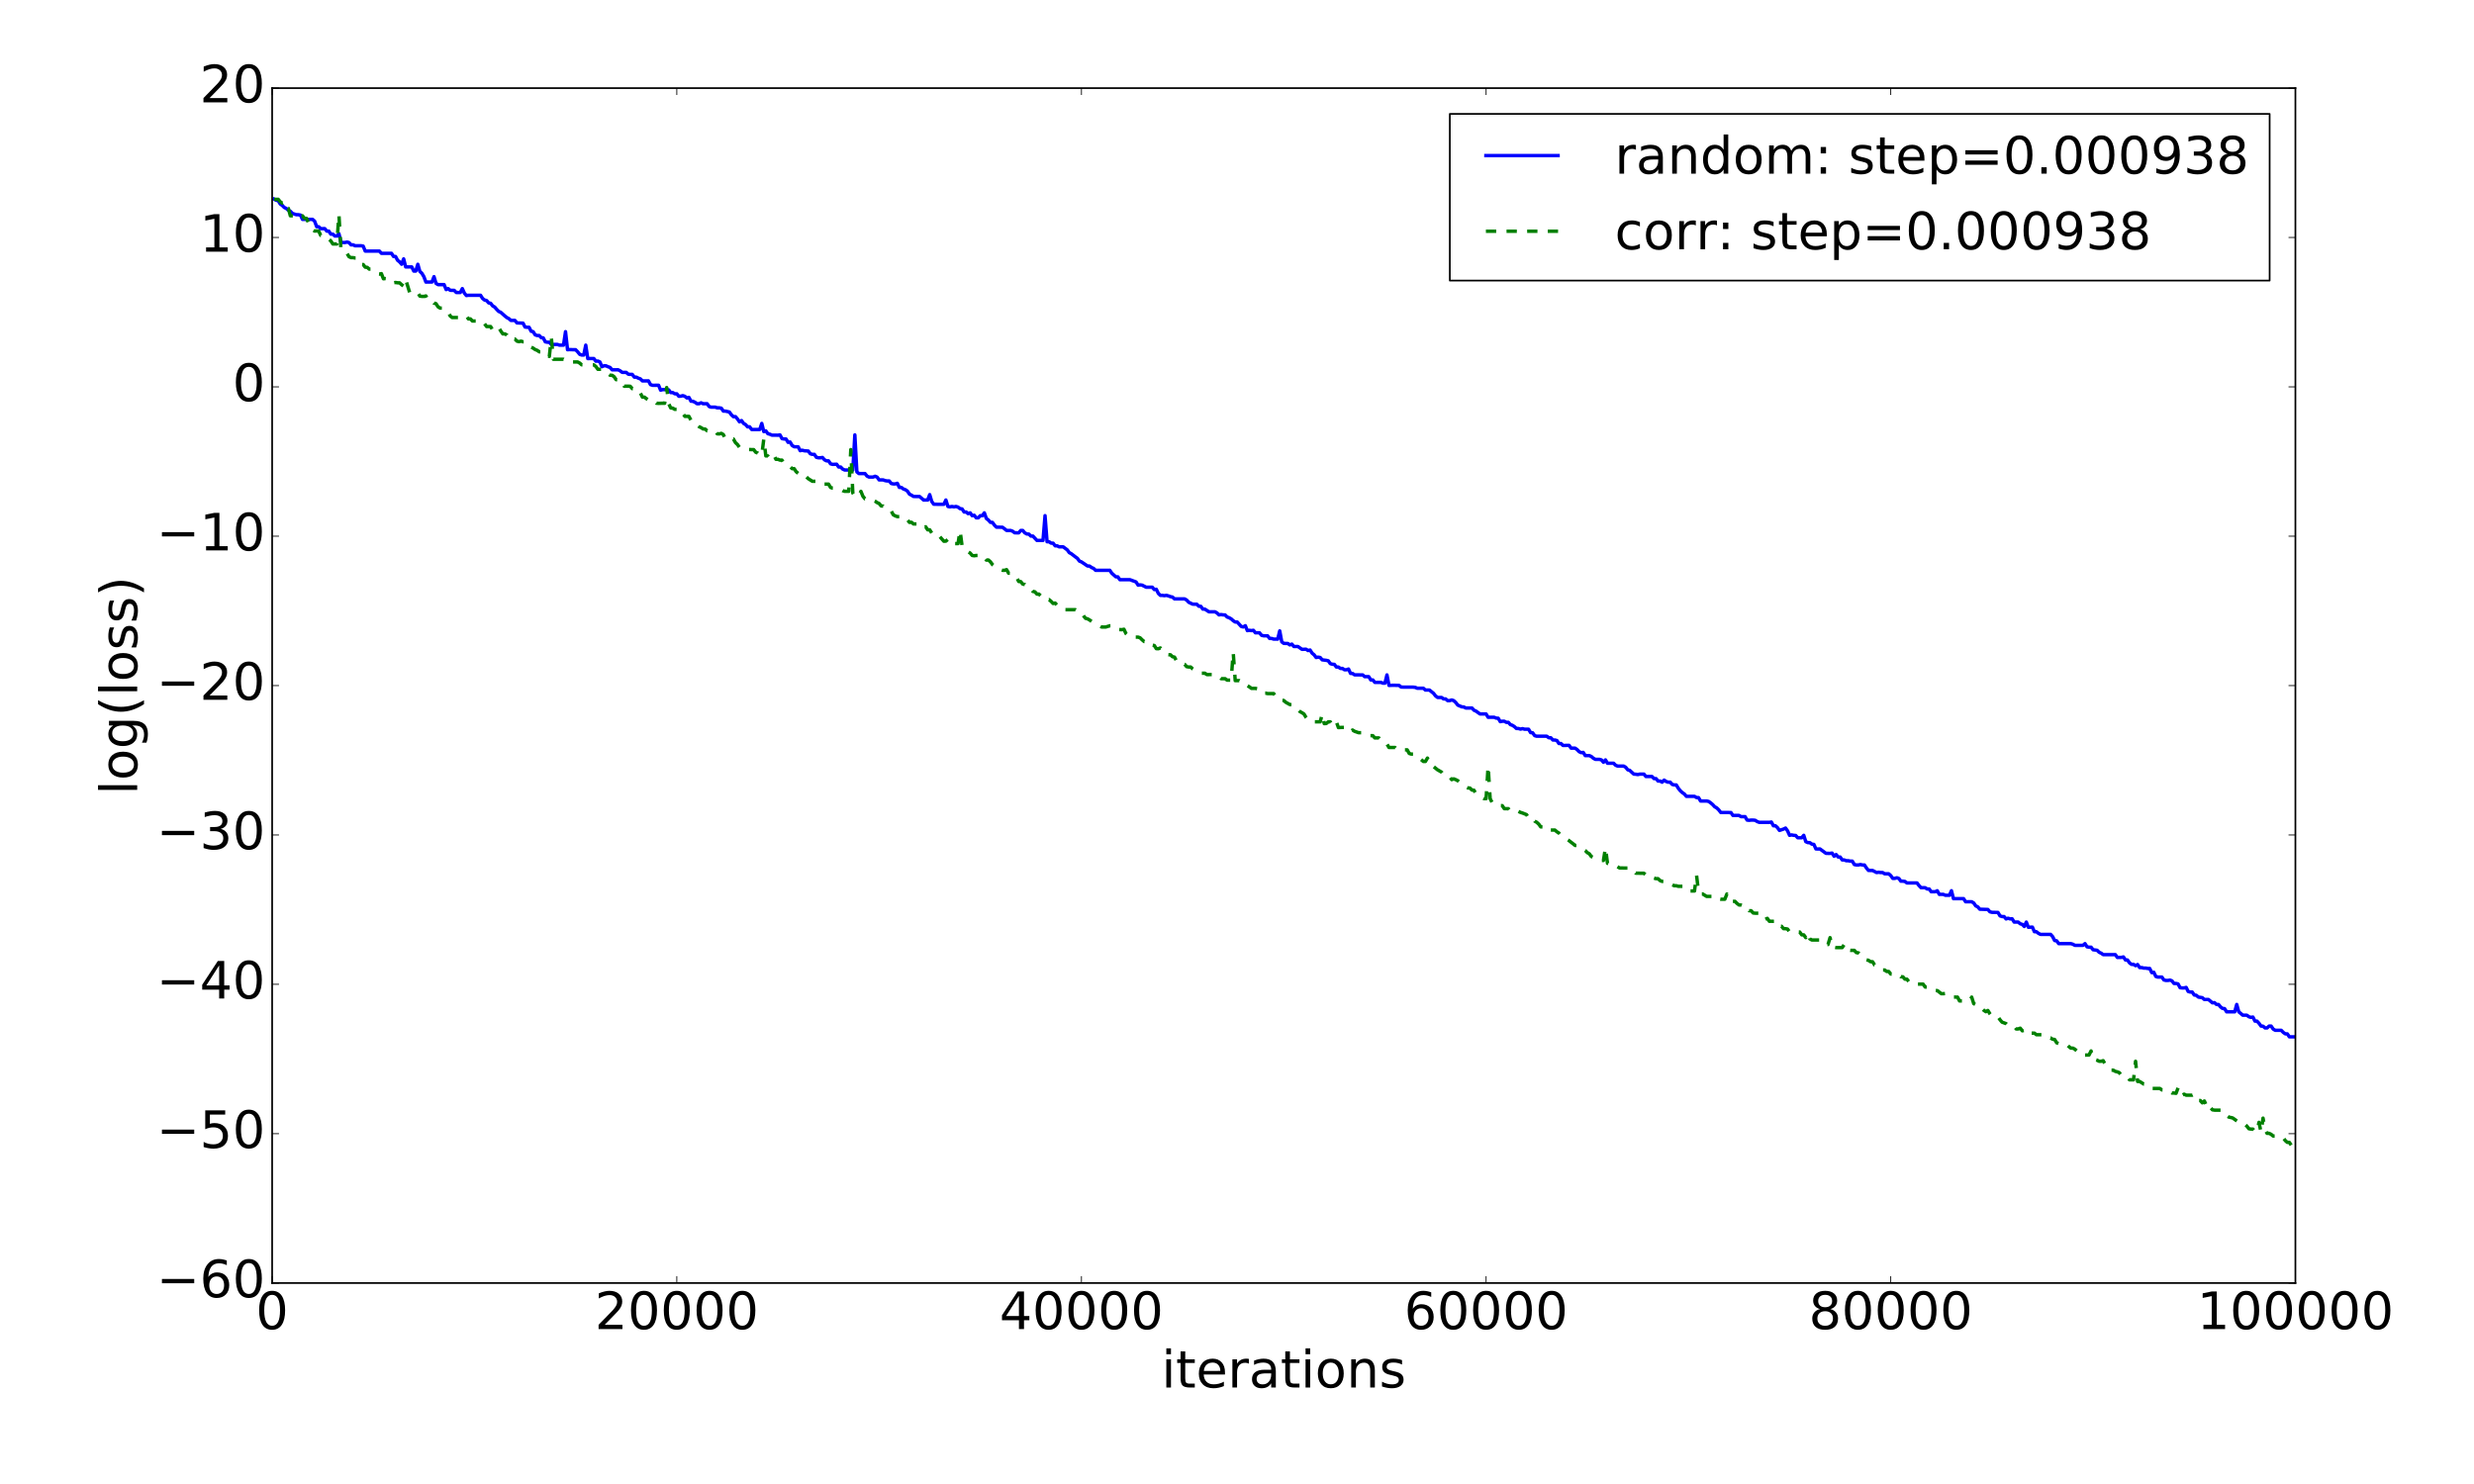 <?xml version="1.0" encoding="utf-8" standalone="no"?>
<!DOCTYPE svg PUBLIC "-//W3C//DTD SVG 1.1//EN"
  "http://www.w3.org/Graphics/SVG/1.1/DTD/svg11.dtd">
<!-- Created with matplotlib (http://matplotlib.org/) -->
<svg height="864pt" version="1.1" viewBox="0 0 1440 864" width="1440pt" xmlns="http://www.w3.org/2000/svg" xmlns:xlink="http://www.w3.org/1999/xlink">
 <defs>
  <style type="text/css">
*{stroke-linecap:butt;stroke-linejoin:round;stroke-miterlimit:100000;}
  </style>
 </defs>
 <g id="figure_1">
  <g id="patch_1">
   <path d="M 0 864 
L 1440 864 
L 1440 0 
L 0 0 
z
" style="fill:#ffffff;"/>
  </g>
  <g id="axes_1">
   <g id="patch_2">
    <path d="M 158.4 747 
L 1336.05 747 
L 1336.05 51.3 
L 158.4 51.3 
z
" style="fill:#ffffff;"/>
   </g>
   <g id="line2d_1">
    <path clip-path="url(#p8f73fbf88a)" d="M 159.578 115.934 
L 160.755 116.592 
L 161.933 116.857 
L 163.111 118.764 
L 164.288 119.604 
L 165.466 120.79 
L 166.644 121.361 
L 167.821 122.404 
L 168.999 122.987 
L 170.177 124.243 
L 172.532 125.011 
L 173.709 125.011 
L 174.887 125.22 
L 176.065 127.732 
L 181.953 127.734 
L 183.131 128.766 
L 184.308 131.965 
L 185.486 132.003 
L 186.664 133.116 
L 189.019 133.113 
L 190.197 134.546 
L 191.374 134.545 
L 192.552 136.319 
L 193.73 136.319 
L 194.907 137.409 
L 196.085 137.408 
L 197.262 136.038 
L 198.44 140.937 
L 199.618 141.195 
L 200.795 141.196 
L 201.973 140.938 
L 203.151 141.231 
L 204.328 142.549 
L 205.506 142.548 
L 206.684 143.088 
L 210.217 143.088 
L 211.394 143.297 
L 212.572 146.171 
L 220.815 146.171 
L 221.993 147.48 
L 227.881 147.483 
L 229.059 149.328 
L 230.237 149.344 
L 231.414 151.55 
L 232.592 152.463 
L 233.77 153.849 
L 234.947 150.723 
L 236.125 155.397 
L 239.658 155.397 
L 240.835 157.811 
L 242.013 157.81 
L 243.191 153.874 
L 244.368 158.002 
L 245.546 159.107 
L 246.724 161.076 
L 247.901 164.219 
L 251.434 164.198 
L 252.612 161.083 
L 253.79 164.977 
L 254.967 165.714 
L 258.5 165.715 
L 259.678 168.59 
L 260.856 168.024 
L 262.033 169.008 
L 264.389 169.06 
L 265.566 170.285 
L 267.921 170.286 
L 269.099 168.022 
L 270.277 170.65 
L 271.454 172.065 
L 272.632 171.901 
L 279.698 171.901 
L 280.876 173.745 
L 282.053 174.687 
L 283.231 174.963 
L 284.409 176.356 
L 285.586 176.58 
L 286.764 178.107 
L 287.942 178.765 
L 289.119 180.141 
L 290.297 181.333 
L 291.474 181.835 
L 293.83 183.945 
L 295.007 184.891 
L 296.185 185.51 
L 297.363 186.543 
L 299.718 186.558 
L 300.896 187.987 
L 304.429 188.152 
L 305.606 190.403 
L 306.784 190.553 
L 307.962 190.554 
L 309.139 192.85 
L 310.317 193.098 
L 311.495 194.96 
L 312.672 195.349 
L 313.85 195.349 
L 315.027 196.596 
L 316.205 196.731 
L 317.383 199.013 
L 318.56 199.245 
L 319.738 199.245 
L 320.916 200.55 
L 324.449 200.541 
L 325.626 200.955 
L 327.982 200.955 
L 329.159 193.098 
L 330.337 203.615 
L 331.515 203.527 
L 333.87 203.616 
L 335.048 203.615 
L 336.225 204.801 
L 337.403 206.288 
L 338.58 206.708 
L 339.758 206.717 
L 340.936 200.954 
L 342.113 208.763 
L 345.646 208.749 
L 346.824 210.286 
L 348.002 210.214 
L 349.179 210.733 
L 350.357 213.487 
L 351.535 212.981 
L 352.712 212.979 
L 353.89 213.518 
L 355.068 213.911 
L 356.245 215.295 
L 359.778 215.29 
L 360.956 215.895 
L 362.133 216.794 
L 364.489 216.794 
L 365.666 217.844 
L 366.844 217.972 
L 368.022 217.971 
L 369.199 219.56 
L 370.377 219.563 
L 371.555 220.179 
L 372.732 220.569 
L 373.91 221.757 
L 377.443 221.739 
L 378.621 223.926 
L 379.798 224.315 
L 383.331 224.312 
L 384.509 227.153 
L 385.686 226.839 
L 388.042 226.84 
L 389.219 226.991 
L 390.397 228.55 
L 391.575 228.539 
L 392.752 229.266 
L 393.93 229.271 
L 395.108 230.701 
L 396.285 230.669 
L 397.463 230.335 
L 398.641 230.756 
L 399.818 231.7 
L 400.996 231.37 
L 402.174 233.569 
L 403.351 233.652 
L 404.529 234.206 
L 405.707 235.045 
L 406.884 235.061 
L 408.062 234.511 
L 409.239 235.046 
L 411.595 235.046 
L 412.772 236.697 
L 413.95 237.06 
L 416.305 237.055 
L 417.483 237.442 
L 418.661 237.44 
L 419.838 237.65 
L 421.016 239.341 
L 422.194 239.342 
L 424.549 239.882 
L 425.727 241.517 
L 426.904 242.604 
L 428.082 242.554 
L 429.26 243.943 
L 430.437 245.586 
L 431.615 244.855 
L 432.792 246.516 
L 433.97 247.188 
L 435.148 248.501 
L 436.325 248.489 
L 437.503 250.052 
L 442.214 250.052 
L 443.391 246.521 
L 444.569 251.291 
L 445.747 250.849 
L 446.924 252.493 
L 448.102 252.808 
L 449.28 253.348 
L 452.812 253.389 
L 453.99 253.198 
L 455.168 255.368 
L 456.345 255.593 
L 457.523 255.6 
L 458.701 257.537 
L 459.878 257.332 
L 461.056 259.346 
L 462.234 260.095 
L 464.589 260.151 
L 465.767 262.392 
L 466.944 262.111 
L 468.122 262.442 
L 470.477 262.609 
L 471.655 264.197 
L 472.833 264.543 
L 474.01 264.534 
L 475.188 266.257 
L 476.365 266.528 
L 477.543 266.528 
L 478.721 266.342 
L 479.898 267.705 
L 481.076 268.31 
L 482.254 268.314 
L 483.431 270.029 
L 484.609 270.363 
L 486.964 270.265 
L 488.142 271.892 
L 489.32 271.894 
L 490.497 273.117 
L 491.675 273.648 
L 496.386 273.651 
L 497.563 253.198 
L 498.741 274.739 
L 499.918 275.696 
L 503.451 275.696 
L 504.629 277.152 
L 505.807 277.758 
L 508.162 277.759 
L 509.34 277.285 
L 510.517 277.758 
L 511.695 279.409 
L 514.05 279.409 
L 515.228 279.829 
L 516.406 280.021 
L 517.583 280.021 
L 518.761 281.491 
L 519.939 281.742 
L 521.116 281.743 
L 522.294 281.384 
L 523.471 283.779 
L 524.649 283.779 
L 525.827 284.701 
L 527.004 285.113 
L 528.182 285.931 
L 529.36 287.713 
L 530.537 288.286 
L 531.715 289.049 
L 535.248 289.08 
L 537.603 291.13 
L 539.959 291.124 
L 541.136 287.973 
L 542.314 291.945 
L 543.492 293.544 
L 545.847 293.6 
L 549.38 293.6 
L 550.557 291.107 
L 551.735 294.862 
L 552.913 295.102 
L 554.09 294.863 
L 555.268 295.102 
L 556.446 294.864 
L 557.623 295.247 
L 558.801 296.155 
L 559.979 296.297 
L 561.156 298.103 
L 562.334 298.079 
L 563.512 299.055 
L 564.689 298.59 
L 565.867 300.244 
L 567.045 299.981 
L 568.222 301.472 
L 569.4 301.475 
L 570.577 300.225 
L 571.755 300.248 
L 572.933 298.59 
L 574.11 301.893 
L 575.288 302.761 
L 576.466 304.108 
L 577.643 304.14 
L 578.821 305.765 
L 579.999 306.918 
L 583.532 306.974 
L 585.887 308.844 
L 588.242 308.853 
L 589.42 309.293 
L 590.598 310.21 
L 592.953 310.219 
L 594.13 308.847 
L 595.308 308.853 
L 596.486 310.219 
L 597.663 310.897 
L 598.841 310.959 
L 600.019 312.109 
L 601.196 312.109 
L 603.552 314.64 
L 607.085 314.643 
L 608.262 300.225 
L 609.44 315.404 
L 610.618 315.4 
L 611.795 316.235 
L 612.973 316.246 
L 614.151 317.779 
L 615.328 317.782 
L 616.506 318.393 
L 618.861 318.38 
L 621.216 320.159 
L 622.394 321.763 
L 623.572 322.392 
L 625.927 324.22 
L 627.105 325.066 
L 628.282 326.676 
L 629.46 327.127 
L 632.993 329.527 
L 634.171 329.572 
L 635.348 330.412 
L 636.526 330.927 
L 637.704 332.056 
L 645.947 332.025 
L 647.125 333.727 
L 649.48 335.822 
L 650.658 335.84 
L 651.835 337.516 
L 657.724 337.513 
L 660.079 338.379 
L 661.257 338.819 
L 662.434 340.683 
L 663.612 340.511 
L 664.789 340.683 
L 667.145 341.882 
L 670.678 341.877 
L 671.855 343.246 
L 673.033 343.083 
L 674.211 345.493 
L 675.388 346.625 
L 676.566 346.634 
L 677.744 346.797 
L 678.921 346.619 
L 680.099 346.938 
L 681.277 347.39 
L 682.454 347.613 
L 683.632 348.683 
L 689.52 348.687 
L 690.698 349.357 
L 691.875 350.634 
L 694.231 351.756 
L 696.586 351.78 
L 697.764 352.946 
L 698.941 353.005 
L 700.119 354.632 
L 701.297 354.642 
L 703.652 356.185 
L 707.185 356.194 
L 708.363 356.865 
L 709.54 357.995 
L 710.718 357.805 
L 711.895 357.99 
L 713.073 358.031 
L 714.251 359.231 
L 715.428 359.659 
L 716.606 360.314 
L 717.784 361.37 
L 718.961 362.154 
L 720.139 362.163 
L 722.494 364.75 
L 723.672 365.017 
L 724.85 364.3 
L 726.027 367.15 
L 727.205 366.971 
L 728.383 367.145 
L 729.56 366.971 
L 730.738 368.427 
L 733.093 368.41 
L 734.271 369.877 
L 735.448 370.158 
L 737.804 370.174 
L 738.981 371.716 
L 740.159 371.719 
L 741.337 372.1 
L 743.692 372.112 
L 744.87 367.31 
L 746.047 373.691 
L 747.225 374.586 
L 749.58 374.639 
L 750.758 375.476 
L 751.936 375 
L 753.113 376.4 
L 755.469 376.403 
L 757.824 378.051 
L 760.179 377.967 
L 761.357 378.76 
L 762.534 378.441 
L 763.712 380.282 
L 764.89 381.251 
L 766.067 382.806 
L 767.245 382.59 
L 768.423 382.798 
L 769.6 384.165 
L 771.956 384.451 
L 773.133 384.719 
L 774.311 386.38 
L 775.489 386.719 
L 776.666 386.806 
L 777.844 388.347 
L 779.022 388.353 
L 780.199 389.166 
L 781.377 389.165 
L 782.554 389.952 
L 783.732 389.952 
L 784.91 389.51 
L 786.087 392.051 
L 787.265 392.1 
L 788.443 392.905 
L 793.153 392.942 
L 794.331 393.949 
L 796.686 393.959 
L 797.864 395.868 
L 799.042 395.868 
L 800.219 397.282 
L 803.752 397.282 
L 804.93 397.734 
L 806.107 397.735 
L 807.285 392.932 
L 808.463 399.054 
L 810.818 398.962 
L 814.351 399.039 
L 815.529 400.019 
L 819.062 400.065 
L 822.595 400.065 
L 823.772 400.207 
L 824.95 400.719 
L 828.483 400.71 
L 829.66 401.754 
L 832.016 401.754 
L 834.371 403.641 
L 835.549 405.126 
L 836.726 406.065 
L 839.082 406.075 
L 840.259 406.932 
L 841.437 406.931 
L 842.615 407.925 
L 843.792 407.925 
L 844.97 407.52 
L 846.148 407.93 
L 847.325 409.017 
L 848.503 410.524 
L 850.858 411.526 
L 852.036 411.626 
L 853.213 412.226 
L 856.746 412.217 
L 857.924 413.503 
L 859.102 414.012 
L 861.457 415.691 
L 864.99 415.693 
L 866.168 417.619 
L 869.701 417.619 
L 870.878 418.099 
L 872.056 418.177 
L 873.234 420.156 
L 874.411 419.915 
L 875.589 419.916 
L 876.766 420.566 
L 877.944 420.565 
L 879.122 421.877 
L 880.299 422.291 
L 881.477 423.051 
L 882.655 424.146 
L 883.832 424.147 
L 885.01 424.5 
L 886.188 424.215 
L 887.365 424.551 
L 889.721 424.569 
L 890.898 426.537 
L 892.076 426.643 
L 893.254 428.3 
L 894.431 428.635 
L 900.319 428.635 
L 901.497 429.542 
L 902.675 429.542 
L 903.852 430.829 
L 905.03 430.833 
L 906.208 431.156 
L 907.385 432.885 
L 908.563 432.889 
L 909.741 434.002 
L 913.274 433.949 
L 914.451 435.576 
L 916.807 435.575 
L 917.984 436.44 
L 919.162 437.64 
L 920.34 438.214 
L 921.517 438.044 
L 922.695 439.912 
L 925.05 439.915 
L 926.228 440.427 
L 927.405 441.45 
L 928.583 442.098 
L 930.938 442.098 
L 932.116 442.414 
L 933.294 443.804 
L 934.471 442.417 
L 935.649 444.368 
L 939.182 444.368 
L 940.36 445.518 
L 941.537 446.021 
L 945.07 446.02 
L 946.248 446.716 
L 947.426 448.183 
L 948.603 448.535 
L 950.958 450.693 
L 952.136 450.768 
L 953.314 450.958 
L 954.491 450.694 
L 956.847 450.694 
L 958.024 452.098 
L 961.557 452.101 
L 962.735 453.311 
L 963.913 453.311 
L 965.09 454.734 
L 966.268 454.736 
L 967.446 455.4 
L 968.623 454.192 
L 969.801 455.009 
L 970.979 455.403 
L 972.156 455.394 
L 973.334 456.722 
L 974.511 456.987 
L 975.689 456.988 
L 976.867 458.947 
L 978.044 460.41 
L 979.222 461.464 
L 980.4 462.274 
L 981.577 463.644 
L 986.288 463.645 
L 987.466 464.36 
L 988.643 464.382 
L 989.821 466.351 
L 993.354 466.358 
L 994.532 466.615 
L 995.709 467.437 
L 996.887 468.452 
L 998.064 469.723 
L 999.242 470.376 
L 1000.42 471.527 
L 1001.597 473.048 
L 1007.486 473.074 
L 1008.663 474.756 
L 1012.196 474.754 
L 1013.374 475.463 
L 1015.729 475.454 
L 1016.907 477.461 
L 1018.085 477.591 
L 1019.262 477.458 
L 1020.44 477.458 
L 1021.617 477.591 
L 1022.795 478.331 
L 1023.973 478.78 
L 1029.861 478.785 
L 1031.039 478.597 
L 1032.216 480.776 
L 1033.394 480.776 
L 1034.572 481.826 
L 1035.749 483.482 
L 1038.105 482.684 
L 1039.282 482.1 
L 1040.46 483.731 
L 1041.638 486.326 
L 1042.815 486.094 
L 1043.993 486.332 
L 1045.17 486.412 
L 1046.348 487.737 
L 1048.703 487.745 
L 1049.881 486.334 
L 1051.059 490.015 
L 1052.236 490.575 
L 1053.414 490.588 
L 1054.592 491.46 
L 1055.769 491.618 
L 1056.947 494.24 
L 1058.125 494.307 
L 1059.302 494.245 
L 1062.835 496.835 
L 1065.19 496.84 
L 1066.368 496.673 
L 1067.546 498.506 
L 1068.723 497.529 
L 1069.901 498.948 
L 1071.079 498.972 
L 1072.256 500.647 
L 1073.434 500.659 
L 1074.612 501.115 
L 1075.789 501.123 
L 1076.967 501.36 
L 1078.145 501.36 
L 1079.322 503.34 
L 1080.5 503.593 
L 1081.678 503.597 
L 1082.855 503.333 
L 1084.033 503.598 
L 1085.211 503.609 
L 1086.388 505.379 
L 1087.566 506.782 
L 1089.921 506.787 
L 1092.276 508.01 
L 1093.454 507.815 
L 1094.632 508.011 
L 1095.809 508.011 
L 1096.987 508.741 
L 1099.342 508.744 
L 1100.52 509.775 
L 1101.698 511.398 
L 1102.875 511.401 
L 1104.053 511.039 
L 1105.231 511.453 
L 1106.408 513.035 
L 1107.586 513.042 
L 1108.764 513.178 
L 1109.941 514.078 
L 1115.829 514.078 
L 1117.007 515.642 
L 1118.185 516.842 
L 1120.54 516.843 
L 1121.718 517.589 
L 1122.895 517.591 
L 1124.073 519.173 
L 1126.428 519.173 
L 1127.606 518.602 
L 1128.784 520.718 
L 1131.139 520.72 
L 1132.317 521.246 
L 1134.672 521.247 
L 1135.85 518.588 
L 1137.027 523.216 
L 1142.915 523.206 
L 1144.093 525.02 
L 1147.626 525.019 
L 1148.804 525.715 
L 1149.981 527.405 
L 1151.159 527.987 
L 1152.337 529.347 
L 1154.692 529.428 
L 1157.047 529.499 
L 1158.225 530.853 
L 1159.402 531.162 
L 1162.935 531.245 
L 1164.113 533.226 
L 1165.291 533.629 
L 1166.468 533.628 
L 1167.646 535.01 
L 1168.824 534.595 
L 1170.001 535.005 
L 1171.179 534.934 
L 1172.357 536.845 
L 1174.712 536.843 
L 1175.89 537.84 
L 1177.067 538.178 
L 1178.245 539.393 
L 1179.423 536.844 
L 1180.6 539.87 
L 1182.956 539.771 
L 1184.133 542.446 
L 1185.311 542.45 
L 1186.488 543.402 
L 1187.666 543.996 
L 1193.554 543.995 
L 1194.732 545.29 
L 1195.91 547.587 
L 1197.087 547.743 
L 1198.265 549.383 
L 1205.331 549.382 
L 1206.508 549.734 
L 1207.686 550.376 
L 1212.397 550.378 
L 1213.574 549.383 
L 1214.752 551.237 
L 1215.93 551.448 
L 1217.107 551.447 
L 1218.285 552.939 
L 1220.64 553.248 
L 1221.818 554.422 
L 1222.996 554.953 
L 1224.173 555.788 
L 1231.239 555.788 
L 1232.417 557.438 
L 1234.772 557.41 
L 1235.95 557.132 
L 1237.127 558.91 
L 1238.305 558.915 
L 1239.483 560.58 
L 1240.66 561.466 
L 1241.838 561.466 
L 1243.016 562.228 
L 1244.193 561.552 
L 1245.371 563.312 
L 1246.549 563.312 
L 1247.726 563.626 
L 1248.904 563.626 
L 1250.082 563.855 
L 1251.259 563.855 
L 1252.437 566.271 
L 1253.614 566.052 
L 1254.792 568.488 
L 1255.97 568.871 
L 1258.325 568.872 
L 1259.503 570.528 
L 1260.68 570.829 
L 1261.858 570.831 
L 1263.036 570.618 
L 1264.213 571.077 
L 1265.391 572.581 
L 1266.569 572.58 
L 1267.746 572.848 
L 1268.924 575.049 
L 1270.102 575.183 
L 1271.279 575.191 
L 1272.457 574.894 
L 1273.635 577.236 
L 1274.812 577.583 
L 1275.99 577.57 
L 1277.168 579.311 
L 1278.345 579.45 
L 1279.523 580.5 
L 1281.878 580.872 
L 1283.056 581.903 
L 1285.411 581.908 
L 1287.766 583.859 
L 1288.944 583.74 
L 1290.122 584.809 
L 1291.299 584.835 
L 1292.477 586.22 
L 1293.655 587.141 
L 1294.832 587.226 
L 1296.01 589.103 
L 1300.72 589.098 
L 1301.898 584.807 
L 1303.076 589.088 
L 1305.431 591.063 
L 1307.786 591.063 
L 1308.964 591.958 
L 1310.142 592.329 
L 1311.319 592.143 
L 1312.497 594.494 
L 1313.675 594.494 
L 1314.852 595.75 
L 1316.03 597.388 
L 1317.208 597.447 
L 1318.385 598.478 
L 1319.563 598.478 
L 1320.741 597.392 
L 1321.918 597.39 
L 1323.096 599.11 
L 1324.274 599.829 
L 1327.806 599.866 
L 1328.984 601.068 
L 1330.162 601.915 
L 1331.339 601.915 
L 1332.517 603.638 
L 1336.05 603.639 
L 1336.05 603.639 
" style="fill:none;stroke:#0000ff;stroke-linecap:square;stroke-width:2.0;"/>
   </g>
   <g id="line2d_2">
    <path clip-path="url(#p8f73fbf88a)" d="M 159.578 116.032 
L 160.755 116.036 
L 161.933 116.029 
L 163.111 117.486 
L 164.288 118.272 
L 165.466 117.591 
L 166.644 121.267 
L 167.821 121.267 
L 168.999 125.638 
L 171.354 125.637 
L 172.532 126.006 
L 173.709 124.818 
L 174.887 125.839 
L 176.065 125.638 
L 177.242 127.141 
L 178.42 127.141 
L 179.598 129.88 
L 180.775 130.686 
L 181.953 133.728 
L 183.131 134.53 
L 184.308 134.44 
L 185.486 134.53 
L 186.664 137.03 
L 189.019 137.046 
L 190.197 138.693 
L 191.374 139.225 
L 192.552 140.249 
L 193.73 142.046 
L 196.085 142.042 
L 197.262 124.818 
L 198.44 145.01 
L 199.618 145.966 
L 200.795 147.529 
L 201.973 147.524 
L 203.151 149.46 
L 204.328 149.993 
L 205.506 150.002 
L 206.684 150.215 
L 207.861 150.215 
L 209.039 152.927 
L 210.217 154.008 
L 211.394 154.014 
L 212.572 155.537 
L 213.75 155.662 
L 214.927 156.691 
L 216.105 156.681 
L 217.282 157.676 
L 218.46 158.901 
L 219.638 159.498 
L 220.815 159.594 
L 221.993 159.308 
L 223.171 162.302 
L 224.348 162.188 
L 225.526 162.302 
L 226.704 163.987 
L 227.881 164.656 
L 229.059 164.669 
L 230.237 164.46 
L 231.414 164.656 
L 232.592 164.657 
L 233.77 165.781 
L 234.947 166.502 
L 236.125 162.684 
L 238.48 170.401 
L 239.658 169.916 
L 240.835 169.912 
L 242.013 170.451 
L 243.191 170.46 
L 244.368 172.382 
L 245.546 172.557 
L 246.724 172.571 
L 247.901 172.296 
L 249.079 174.82 
L 251.434 174.824 
L 252.612 176.487 
L 253.79 176.793 
L 254.967 178.647 
L 256.145 179.37 
L 257.323 179.373 
L 258.5 180.543 
L 259.678 180.545 
L 260.856 181.763 
L 262.033 183.96 
L 263.211 184.876 
L 270.277 184.876 
L 271.454 183.999 
L 272.632 185.675 
L 273.81 185.679 
L 274.987 186.897 
L 278.52 186.899 
L 279.698 188.521 
L 282.053 188.521 
L 283.231 190.124 
L 285.586 190.125 
L 286.764 192.24 
L 289.119 192.237 
L 290.297 190.743 
L 291.474 192.699 
L 292.652 194.39 
L 293.83 194.39 
L 295.007 195.022 
L 296.185 197.606 
L 297.363 197.61 
L 298.54 197.406 
L 299.718 197.406 
L 300.896 198.623 
L 302.073 198.925 
L 303.251 198.623 
L 304.429 198.979 
L 305.606 198.962 
L 306.784 199.092 
L 307.962 201.205 
L 309.139 202.091 
L 310.317 202.682 
L 311.495 203.515 
L 312.672 203.973 
L 313.85 204.813 
L 317.383 204.833 
L 318.56 206.661 
L 319.738 207.539 
L 320.916 196.642 
L 322.093 209.166 
L 327.982 209.167 
L 330.337 210.748 
L 336.225 210.749 
L 337.403 211.371 
L 338.58 212.383 
L 343.291 212.384 
L 345.646 212.437 
L 346.824 213.383 
L 348.002 215.01 
L 351.535 215.012 
L 352.712 216.174 
L 353.89 217.561 
L 355.068 218.46 
L 356.245 218.493 
L 357.423 219.304 
L 358.601 221.035 
L 359.778 221.034 
L 360.956 221.678 
L 362.133 221.838 
L 363.311 224.865 
L 365.666 224.815 
L 366.844 224.899 
L 368.022 226.281 
L 369.199 226.382 
L 370.377 228.689 
L 371.555 229.069 
L 372.732 228.837 
L 373.91 231.213 
L 375.088 231.218 
L 376.265 232.122 
L 377.443 232.856 
L 378.621 232.443 
L 380.976 233.235 
L 382.154 234.757 
L 383.331 234.842 
L 385.686 234.757 
L 386.864 234.792 
L 388.042 225.626 
L 389.219 235.064 
L 390.397 237.5 
L 391.575 237.632 
L 392.752 238.311 
L 393.93 238.279 
L 395.108 240.754 
L 396.285 240.824 
L 397.463 240.732 
L 398.641 242.411 
L 400.996 242.414 
L 402.174 244.69 
L 403.351 245.536 
L 404.529 245.65 
L 405.707 247.384 
L 406.884 248.416 
L 408.062 248.966 
L 409.239 249.743 
L 410.417 249.797 
L 411.595 250.803 
L 416.305 250.81 
L 417.483 252.579 
L 418.661 252.63 
L 419.838 252.315 
L 421.016 252.988 
L 422.194 255.634 
L 426.904 255.606 
L 428.082 257.713 
L 429.26 258.817 
L 430.437 260.467 
L 431.615 260.466 
L 432.792 260.613 
L 433.97 261.101 
L 435.148 261.744 
L 438.681 261.76 
L 439.858 263.293 
L 441.036 263.773 
L 442.214 265.056 
L 443.391 265.057 
L 444.569 255.605 
L 445.747 265.437 
L 446.924 265.438 
L 448.102 266.953 
L 449.28 266.963 
L 450.457 265.057 
L 451.635 267.402 
L 452.812 267.407 
L 453.99 267.899 
L 455.168 267.888 
L 456.345 269.98 
L 457.523 270.158 
L 458.701 271.439 
L 459.878 271.698 
L 461.056 272.856 
L 462.234 272.851 
L 463.411 274.632 
L 464.589 275.583 
L 466.944 275.567 
L 468.122 277.49 
L 469.3 277.615 
L 470.477 278.714 
L 472.833 280.201 
L 476.365 280.234 
L 477.543 281.676 
L 478.721 281.861 
L 482.254 281.858 
L 483.431 283.802 
L 484.609 284.2 
L 488.142 284.266 
L 490.497 285.678 
L 491.675 286.057 
L 494.03 286.053 
L 495.208 261.76 
L 496.386 287.073 
L 497.563 288.893 
L 499.918 288.881 
L 501.096 286.057 
L 502.274 288.945 
L 503.451 290.398 
L 506.984 290.399 
L 508.162 291.229 
L 509.34 291.793 
L 510.517 292.615 
L 511.695 293.144 
L 512.873 294.547 
L 514.05 294.66 
L 515.228 296.01 
L 516.406 297.134 
L 517.583 297.483 
L 518.761 297.557 
L 519.939 299.729 
L 521.116 300.363 
L 522.294 300.781 
L 525.827 300.779 
L 527.004 302.478 
L 528.182 302.643 
L 529.36 304.136 
L 530.537 304.076 
L 531.715 305.061 
L 536.426 305.034 
L 537.603 307.059 
L 538.781 306.711 
L 539.959 308.455 
L 541.136 308.45 
L 542.314 310.314 
L 543.492 309.981 
L 544.669 311.637 
L 545.847 312.406 
L 547.024 312.447 
L 549.38 315.121 
L 550.557 315.052 
L 551.735 313.999 
L 552.913 316.488 
L 557.623 316.493 
L 558.801 308.816 
L 559.979 317.876 
L 561.156 319.06 
L 562.334 320.874 
L 563.512 321.247 
L 564.689 322.001 
L 565.867 323.393 
L 567.045 323.571 
L 568.222 323.392 
L 570.577 323.393 
L 571.755 324.89 
L 572.933 324.553 
L 574.11 326.102 
L 575.288 326.03 
L 576.466 327.064 
L 577.643 328.681 
L 578.821 329.624 
L 579.999 329.646 
L 581.176 330.85 
L 582.354 331.671 
L 583.532 332.045 
L 584.709 332.045 
L 585.887 331.638 
L 587.065 333.722 
L 588.242 333.707 
L 589.42 335.446 
L 590.598 335.475 
L 591.775 336.318 
L 592.953 338.547 
L 594.13 338.617 
L 595.308 340.066 
L 596.486 340.312 
L 597.663 341.858 
L 598.841 341.767 
L 600.019 342.948 
L 601.196 344.327 
L 602.374 344.565 
L 603.552 345.889 
L 604.729 345.889 
L 605.907 347.11 
L 607.085 346.857 
L 608.262 348.322 
L 609.44 349.179 
L 610.618 349.105 
L 611.795 350.11 
L 612.973 351.355 
L 614.151 351.106 
L 615.328 352.388 
L 616.506 352.456 
L 617.683 353.658 
L 620.039 354.954 
L 625.927 354.956 
L 627.105 355.865 
L 628.282 356.506 
L 629.46 356.503 
L 630.638 358.451 
L 631.815 359.988 
L 632.993 360.272 
L 634.171 360.943 
L 635.348 361.771 
L 636.526 362.11 
L 637.704 362.797 
L 638.881 363.646 
L 641.236 365.068 
L 643.592 365.068 
L 645.947 364.34 
L 648.302 364.34 
L 649.48 365.599 
L 650.658 366.524 
L 653.013 366.612 
L 654.191 366.357 
L 655.368 368.887 
L 656.546 370.037 
L 657.724 370.924 
L 662.434 370.93 
L 663.612 371.349 
L 664.789 372.527 
L 665.967 373.507 
L 668.322 373.522 
L 669.5 375.584 
L 670.678 375.584 
L 671.855 375.818 
L 673.033 377.652 
L 674.211 377.703 
L 675.388 377.237 
L 676.566 378.633 
L 677.744 379.308 
L 678.921 381.083 
L 680.099 381.21 
L 681.277 381.218 
L 682.454 382.348 
L 683.632 382.577 
L 684.81 384.844 
L 685.987 385.047 
L 687.165 385.071 
L 688.342 386.515 
L 689.52 386.769 
L 690.698 388.127 
L 691.875 388.346 
L 693.053 388.346 
L 694.231 389.441 
L 695.408 390.2 
L 696.586 390.199 
L 697.764 391.431 
L 698.941 391.962 
L 701.297 391.963 
L 702.474 392.742 
L 706.007 392.726 
L 707.185 394.058 
L 709.54 394.093 
L 710.718 395.124 
L 713.073 395.124 
L 714.251 395.973 
L 716.606 395.973 
L 717.784 379.714 
L 718.961 396.26 
L 721.317 396.256 
L 722.494 396.919 
L 723.672 396.925 
L 724.85 398.84 
L 726.027 399.196 
L 727.205 399.885 
L 728.383 400.782 
L 730.738 400.784 
L 731.916 400.998 
L 733.093 402.489 
L 734.271 403.746 
L 735.448 403.535 
L 736.626 403.535 
L 737.804 403.813 
L 741.337 403.805 
L 742.514 405.249 
L 743.692 405.766 
L 744.87 405.766 
L 746.047 407.754 
L 747.225 407.821 
L 748.403 408.886 
L 750.758 410.203 
L 751.936 410.3 
L 753.113 412.287 
L 754.291 412.807 
L 755.469 413.139 
L 756.646 414.308 
L 757.824 414.944 
L 759.001 415.717 
L 760.179 417.675 
L 761.357 419.15 
L 762.534 419.231 
L 763.712 420.258 
L 768.423 420.261 
L 769.6 415.717 
L 770.778 421.309 
L 771.956 421.227 
L 773.133 420.258 
L 774.311 420.256 
L 775.489 422.279 
L 776.666 422.279 
L 777.844 420.261 
L 779.022 423.613 
L 781.377 423.496 
L 782.554 423.5 
L 783.732 425.769 
L 786.087 425.776 
L 787.265 425.022 
L 788.443 425.775 
L 790.798 426.591 
L 794.331 426.592 
L 795.509 427.231 
L 796.686 428.304 
L 799.042 428.304 
L 800.219 429.633 
L 802.575 429.622 
L 803.752 431.288 
L 804.93 431.396 
L 806.107 432.763 
L 807.285 433.223 
L 808.463 435.191 
L 811.996 435.192 
L 813.173 436.562 
L 819.062 436.562 
L 820.239 438.67 
L 821.417 439.041 
L 822.595 439.042 
L 823.772 439.926 
L 824.95 441.356 
L 826.128 441.355 
L 828.483 443.339 
L 829.66 443.338 
L 830.838 441.355 
L 832.016 443.584 
L 833.193 443.707 
L 834.371 446.284 
L 836.726 448.19 
L 839.082 449.534 
L 840.259 451.075 
L 841.437 451.402 
L 842.615 452.189 
L 843.792 452.164 
L 844.97 453.914 
L 846.148 453.459 
L 847.325 453.913 
L 848.503 454.518 
L 849.681 455.627 
L 850.858 456.172 
L 853.213 458.213 
L 854.391 458.74 
L 855.569 458.823 
L 856.746 459.971 
L 857.924 460.066 
L 859.102 462.256 
L 861.457 463.617 
L 863.812 464.993 
L 864.99 464.998 
L 866.168 445.975 
L 867.345 465 
L 868.523 467.313 
L 870.878 469.06 
L 874.411 469.071 
L 875.589 470.818 
L 877.944 470.818 
L 879.122 472.423 
L 883.832 472.423 
L 885.01 472.999 
L 886.188 473.358 
L 888.543 474.288 
L 889.721 476.339 
L 890.898 476.339 
L 892.076 476.137 
L 893.254 478.066 
L 894.431 478.73 
L 895.609 479.789 
L 896.787 481.4 
L 897.964 481.482 
L 899.142 481.276 
L 900.319 483.247 
L 905.03 483.26 
L 906.208 484.284 
L 907.385 485.011 
L 908.563 486.396 
L 909.741 487.078 
L 912.096 488.734 
L 913.274 489.435 
L 915.629 491.271 
L 916.807 492.227 
L 917.984 492.219 
L 919.162 493.532 
L 921.517 494.346 
L 922.695 495.164 
L 923.872 496.394 
L 925.05 497.066 
L 926.228 498.663 
L 927.405 499.24 
L 928.583 499.986 
L 929.761 500.948 
L 933.294 500.949 
L 934.471 493.521 
L 935.649 502.65 
L 936.827 502.65 
L 939.182 503.005 
L 940.36 504.04 
L 942.715 505.338 
L 946.248 505.381 
L 948.603 505.378 
L 949.781 506.421 
L 950.958 506.614 
L 952.136 508.37 
L 956.847 508.43 
L 958.024 509.466 
L 959.202 509.467 
L 960.38 509.703 
L 961.557 509.704 
L 962.735 511.231 
L 963.913 511.577 
L 965.09 511.577 
L 966.268 512.704 
L 967.446 513.158 
L 968.623 513.158 
L 969.801 514.23 
L 972.156 514.209 
L 973.334 515.111 
L 974.511 515.692 
L 975.689 515.692 
L 976.867 516.022 
L 980.4 516.009 
L 981.577 517.801 
L 982.755 517.802 
L 983.933 518.746 
L 986.288 518.746 
L 987.466 509.466 
L 988.643 519.362 
L 989.821 520.456 
L 990.999 520.455 
L 993.354 521.898 
L 998.064 521.898 
L 999.242 523.537 
L 1000.42 523.319 
L 1001.597 523.536 
L 1003.953 523.533 
L 1005.13 520.52 
L 1006.308 523.532 
L 1007.486 524.762 
L 1009.841 524.763 
L 1011.019 525.968 
L 1012.196 526.888 
L 1013.374 526.921 
L 1014.552 527.364 
L 1015.729 526.989 
L 1018.085 530.236 
L 1019.262 530.247 
L 1020.44 531.55 
L 1021.617 531.674 
L 1025.15 531.707 
L 1026.328 533.618 
L 1027.506 535.219 
L 1028.683 534.675 
L 1029.861 536.379 
L 1034.572 536.405 
L 1035.749 539.279 
L 1036.927 539.277 
L 1038.105 540.67 
L 1039.282 540.67 
L 1040.46 540.906 
L 1041.638 542.622 
L 1043.993 542.623 
L 1045.17 542.81 
L 1046.348 542.622 
L 1047.526 542.623 
L 1048.703 544.263 
L 1049.881 544.29 
L 1051.059 545.902 
L 1052.236 543.121 
L 1053.414 546.614 
L 1054.592 547.271 
L 1059.302 547.271 
L 1060.48 548.931 
L 1061.658 549.007 
L 1062.835 549.896 
L 1064.013 549.893 
L 1065.19 545.905 
L 1066.368 551.481 
L 1067.546 551.481 
L 1068.723 551.696 
L 1072.256 551.696 
L 1073.434 549.893 
L 1074.612 549.893 
L 1075.789 553.089 
L 1076.967 553.305 
L 1079.322 553.312 
L 1080.5 554.613 
L 1081.678 554.744 
L 1082.855 555.735 
L 1084.033 555.735 
L 1085.211 556.956 
L 1086.388 558.824 
L 1087.566 559.125 
L 1088.744 559.899 
L 1089.921 559.924 
L 1091.099 561.79 
L 1093.454 562.318 
L 1094.632 563.616 
L 1095.809 564.748 
L 1096.987 564.747 
L 1098.165 565.603 
L 1099.342 565.611 
L 1100.52 567.084 
L 1105.231 567.092 
L 1106.408 568.673 
L 1107.586 568.706 
L 1108.764 570.068 
L 1109.941 570.083 
L 1111.119 571.641 
L 1113.474 571.708 
L 1114.652 572.897 
L 1117.007 572.963 
L 1119.362 572.963 
L 1120.54 574.663 
L 1121.718 574.689 
L 1124.073 576.732 
L 1127.606 576.732 
L 1129.961 578.545 
L 1131.139 578.547 
L 1132.317 578.418 
L 1133.494 578.547 
L 1134.672 578.555 
L 1135.85 579.938 
L 1137.027 580.506 
L 1139.382 580.521 
L 1140.56 582.767 
L 1142.915 582.767 
L 1144.093 582.553 
L 1145.271 582.768 
L 1146.448 582.767 
L 1147.626 580.521 
L 1148.804 584.301 
L 1149.981 584.925 
L 1151.159 585.291 
L 1152.337 585.218 
L 1153.514 587.066 
L 1154.692 588.218 
L 1155.87 589.02 
L 1157.047 588.315 
L 1158.225 590.228 
L 1159.402 591.786 
L 1161.758 591.789 
L 1162.935 592.041 
L 1164.113 593.71 
L 1165.291 595.103 
L 1167.646 595.954 
L 1168.824 597.117 
L 1172.357 597.439 
L 1173.534 599.066 
L 1174.712 599.063 
L 1175.89 598.617 
L 1177.067 600.137 
L 1178.245 599.894 
L 1179.423 600.155 
L 1180.6 599.47 
L 1181.778 601.518 
L 1184.133 601.509 
L 1185.311 602.422 
L 1188.844 602.422 
L 1190.021 603.012 
L 1191.199 603.048 
L 1192.377 604.315 
L 1193.554 604.314 
L 1194.732 605.044 
L 1195.91 605.186 
L 1197.087 607.13 
L 1198.265 607.545 
L 1201.798 607.547 
L 1202.976 608.072 
L 1204.153 609.294 
L 1205.331 610.227 
L 1206.508 610.228 
L 1207.686 610.838 
L 1208.864 611.935 
L 1210.041 611.938 
L 1211.219 612.863 
L 1212.397 612.859 
L 1213.574 614.272 
L 1215.93 614.237 
L 1217.107 611.867 
L 1218.285 616.911 
L 1219.463 616.91 
L 1220.64 617.275 
L 1221.818 617.879 
L 1222.996 617.877 
L 1224.173 617.534 
L 1225.351 619.767 
L 1226.529 621.489 
L 1227.706 621.737 
L 1228.884 623.073 
L 1230.062 623.084 
L 1231.239 623.772 
L 1232.417 624.055 
L 1233.594 624.534 
L 1234.772 626.265 
L 1235.95 626.264 
L 1237.127 626.983 
L 1238.305 626.994 
L 1239.483 628.679 
L 1241.838 628.68 
L 1243.016 617.879 
L 1244.193 629.634 
L 1245.371 629.622 
L 1247.726 631.126 
L 1248.904 631.126 
L 1250.082 632.344 
L 1251.259 632.623 
L 1252.437 633.723 
L 1257.147 633.723 
L 1258.325 634.559 
L 1259.503 634.567 
L 1260.68 635.729 
L 1261.858 635.729 
L 1263.036 635.551 
L 1264.213 636.382 
L 1265.391 636.382 
L 1266.569 636.543 
L 1267.746 633.391 
L 1268.924 637.622 
L 1270.102 637.628 
L 1271.279 637.031 
L 1272.457 637.623 
L 1275.99 637.628 
L 1277.168 637.031 
L 1278.345 639.593 
L 1279.523 640.727 
L 1280.7 640.74 
L 1281.878 642.097 
L 1283.056 641 
L 1284.233 643.634 
L 1285.411 642.328 
L 1286.589 644.736 
L 1287.766 646.151 
L 1288.944 646.333 
L 1293.655 646.337 
L 1294.832 648.048 
L 1296.01 649.554 
L 1297.188 650.328 
L 1299.543 650.883 
L 1303.076 653.426 
L 1305.431 653.429 
L 1307.786 655.637 
L 1308.964 657.161 
L 1310.142 657.355 
L 1311.319 657.368 
L 1312.497 658.764 
L 1313.675 658.763 
L 1314.852 653.429 
L 1316.03 659.17 
L 1317.208 650.985 
L 1318.385 657.825 
L 1319.563 659.841 
L 1320.741 659.845 
L 1321.918 660.414 
L 1323.096 661.407 
L 1325.451 661.417 
L 1326.629 662.326 
L 1327.806 662.327 
L 1328.984 662.469 
L 1330.162 664.068 
L 1331.339 665.102 
L 1332.517 665.093 
L 1333.695 666.844 
L 1336.05 666.846 
L 1336.05 666.846 
" style="fill:none;stroke:#008000;stroke-dasharray:6,6;stroke-dashoffset:0.0;stroke-width:2.0;"/>
   </g>
   <g id="patch_3">
    <path d="M 158.4 51.3 
L 1336.05 51.3 
" style="fill:none;stroke:#000000;stroke-linecap:square;stroke-linejoin:miter;"/>
   </g>
   <g id="patch_4">
    <path d="M 1336.05 747 
L 1336.05 51.3 
" style="fill:none;stroke:#000000;stroke-linecap:square;stroke-linejoin:miter;"/>
   </g>
   <g id="patch_5">
    <path d="M 158.4 747 
L 1336.05 747 
" style="fill:none;stroke:#000000;stroke-linecap:square;stroke-linejoin:miter;"/>
   </g>
   <g id="patch_6">
    <path d="M 158.4 747 
L 158.4 51.3 
" style="fill:none;stroke:#000000;stroke-linecap:square;stroke-linejoin:miter;"/>
   </g>
   <g id="matplotlib.axis_1">
    <g id="xtick_1">
     <g id="line2d_3">
      <defs>
       <path d="M 0 0 
L 0 -4 
" id="m11eb9e3267" style="stroke:#000000;stroke-width:0.5;"/>
      </defs>
      <g>
       <use style="stroke:#000000;stroke-width:0.5;" x="158.4" xlink:href="#m11eb9e3267" y="747.0"/>
      </g>
     </g>
     <g id="line2d_4">
      <defs>
       <path d="M 0 0 
L 0 4 
" id="mc9cfde1fe0" style="stroke:#000000;stroke-width:0.5;"/>
      </defs>
      <g>
       <use style="stroke:#000000;stroke-width:0.5;" x="158.4" xlink:href="#mc9cfde1fe0" y="51.3"/>
      </g>
     </g>
     <g id="text_1">
      <!-- 0 -->
      <defs>
       <path d="M 31.781 66.406 
Q 24.172 66.406 20.328 58.906 
Q 16.5 51.422 16.5 36.375 
Q 16.5 21.391 20.328 13.891 
Q 24.172 6.391 31.781 6.391 
Q 39.453 6.391 43.281 13.891 
Q 47.125 21.391 47.125 36.375 
Q 47.125 51.422 43.281 58.906 
Q 39.453 66.406 31.781 66.406 
M 31.781 74.219 
Q 44.047 74.219 50.516 64.516 
Q 56.984 54.828 56.984 36.375 
Q 56.984 17.969 50.516 8.266 
Q 44.047 -1.422 31.781 -1.422 
Q 19.531 -1.422 13.062 8.266 
Q 6.594 17.969 6.594 36.375 
Q 6.594 54.828 13.062 64.516 
Q 19.531 74.219 31.781 74.219 
" id="BitstreamVeraSans-Roman-30"/>
      </defs>
      <g transform="translate(148.856 773.795)scale(0.3 -0.3)">
       <use xlink:href="#BitstreamVeraSans-Roman-30"/>
      </g>
     </g>
    </g>
    <g id="xtick_2">
     <g id="line2d_5">
      <g>
       <use style="stroke:#000000;stroke-width:0.5;" x="393.93" xlink:href="#m11eb9e3267" y="747.0"/>
      </g>
     </g>
     <g id="line2d_6">
      <g>
       <use style="stroke:#000000;stroke-width:0.5;" x="393.93" xlink:href="#mc9cfde1fe0" y="51.3"/>
      </g>
     </g>
     <g id="text_2">
      <!-- 20000 -->
      <defs>
       <path d="M 19.188 8.297 
L 53.609 8.297 
L 53.609 0 
L 7.328 0 
L 7.328 8.297 
Q 12.938 14.109 22.625 23.891 
Q 32.328 33.688 34.812 36.531 
Q 39.547 41.844 41.422 45.531 
Q 43.312 49.219 43.312 52.781 
Q 43.312 58.594 39.234 62.25 
Q 35.156 65.922 28.609 65.922 
Q 23.969 65.922 18.812 64.312 
Q 13.672 62.703 7.812 59.422 
L 7.812 69.391 
Q 13.766 71.781 18.938 73 
Q 24.125 74.219 28.422 74.219 
Q 39.75 74.219 46.484 68.547 
Q 53.219 62.891 53.219 53.422 
Q 53.219 48.922 51.531 44.891 
Q 49.859 40.875 45.406 35.406 
Q 44.188 33.984 37.641 27.219 
Q 31.109 20.453 19.188 8.297 
" id="BitstreamVeraSans-Roman-32"/>
      </defs>
      <g transform="translate(346.211 773.795)scale(0.3 -0.3)">
       <use xlink:href="#BitstreamVeraSans-Roman-32"/>
       <use x="63.623" xlink:href="#BitstreamVeraSans-Roman-30"/>
       <use x="127.246" xlink:href="#BitstreamVeraSans-Roman-30"/>
       <use x="190.869" xlink:href="#BitstreamVeraSans-Roman-30"/>
       <use x="254.492" xlink:href="#BitstreamVeraSans-Roman-30"/>
      </g>
     </g>
    </g>
    <g id="xtick_3">
     <g id="line2d_7">
      <g>
       <use style="stroke:#000000;stroke-width:0.5;" x="629.46" xlink:href="#m11eb9e3267" y="747.0"/>
      </g>
     </g>
     <g id="line2d_8">
      <g>
       <use style="stroke:#000000;stroke-width:0.5;" x="629.46" xlink:href="#mc9cfde1fe0" y="51.3"/>
      </g>
     </g>
     <g id="text_3">
      <!-- 40000 -->
      <defs>
       <path d="M 37.797 64.312 
L 12.891 25.391 
L 37.797 25.391 
z
M 35.203 72.906 
L 47.609 72.906 
L 47.609 25.391 
L 58.016 25.391 
L 58.016 17.188 
L 47.609 17.188 
L 47.609 0 
L 37.797 0 
L 37.797 17.188 
L 4.891 17.188 
L 4.891 26.703 
z
" id="BitstreamVeraSans-Roman-34"/>
      </defs>
      <g transform="translate(581.741 773.795)scale(0.3 -0.3)">
       <use xlink:href="#BitstreamVeraSans-Roman-34"/>
       <use x="63.623" xlink:href="#BitstreamVeraSans-Roman-30"/>
       <use x="127.246" xlink:href="#BitstreamVeraSans-Roman-30"/>
       <use x="190.869" xlink:href="#BitstreamVeraSans-Roman-30"/>
       <use x="254.492" xlink:href="#BitstreamVeraSans-Roman-30"/>
      </g>
     </g>
    </g>
    <g id="xtick_4">
     <g id="line2d_9">
      <g>
       <use style="stroke:#000000;stroke-width:0.5;" x="864.99" xlink:href="#m11eb9e3267" y="747.0"/>
      </g>
     </g>
     <g id="line2d_10">
      <g>
       <use style="stroke:#000000;stroke-width:0.5;" x="864.99" xlink:href="#mc9cfde1fe0" y="51.3"/>
      </g>
     </g>
     <g id="text_4">
      <!-- 60000 -->
      <defs>
       <path d="M 33.016 40.375 
Q 26.375 40.375 22.484 35.828 
Q 18.609 31.297 18.609 23.391 
Q 18.609 15.531 22.484 10.953 
Q 26.375 6.391 33.016 6.391 
Q 39.656 6.391 43.531 10.953 
Q 47.406 15.531 47.406 23.391 
Q 47.406 31.297 43.531 35.828 
Q 39.656 40.375 33.016 40.375 
M 52.594 71.297 
L 52.594 62.312 
Q 48.875 64.062 45.094 64.984 
Q 41.312 65.922 37.594 65.922 
Q 27.828 65.922 22.672 59.328 
Q 17.531 52.734 16.797 39.406 
Q 19.672 43.656 24.016 45.922 
Q 28.375 48.188 33.594 48.188 
Q 44.578 48.188 50.953 41.516 
Q 57.328 34.859 57.328 23.391 
Q 57.328 12.156 50.688 5.359 
Q 44.047 -1.422 33.016 -1.422 
Q 20.359 -1.422 13.672 8.266 
Q 6.984 17.969 6.984 36.375 
Q 6.984 53.656 15.188 63.938 
Q 23.391 74.219 37.203 74.219 
Q 40.922 74.219 44.703 73.484 
Q 48.484 72.75 52.594 71.297 
" id="BitstreamVeraSans-Roman-36"/>
      </defs>
      <g transform="translate(817.271 773.795)scale(0.3 -0.3)">
       <use xlink:href="#BitstreamVeraSans-Roman-36"/>
       <use x="63.623" xlink:href="#BitstreamVeraSans-Roman-30"/>
       <use x="127.246" xlink:href="#BitstreamVeraSans-Roman-30"/>
       <use x="190.869" xlink:href="#BitstreamVeraSans-Roman-30"/>
       <use x="254.492" xlink:href="#BitstreamVeraSans-Roman-30"/>
      </g>
     </g>
    </g>
    <g id="xtick_5">
     <g id="line2d_11">
      <g>
       <use style="stroke:#000000;stroke-width:0.5;" x="1100.52" xlink:href="#m11eb9e3267" y="747.0"/>
      </g>
     </g>
     <g id="line2d_12">
      <g>
       <use style="stroke:#000000;stroke-width:0.5;" x="1100.52" xlink:href="#mc9cfde1fe0" y="51.3"/>
      </g>
     </g>
     <g id="text_5">
      <!-- 80000 -->
      <defs>
       <path d="M 31.781 34.625 
Q 24.75 34.625 20.719 30.859 
Q 16.703 27.094 16.703 20.516 
Q 16.703 13.922 20.719 10.156 
Q 24.75 6.391 31.781 6.391 
Q 38.812 6.391 42.859 10.172 
Q 46.922 13.969 46.922 20.516 
Q 46.922 27.094 42.891 30.859 
Q 38.875 34.625 31.781 34.625 
M 21.922 38.812 
Q 15.578 40.375 12.031 44.719 
Q 8.5 49.078 8.5 55.328 
Q 8.5 64.062 14.719 69.141 
Q 20.953 74.219 31.781 74.219 
Q 42.672 74.219 48.875 69.141 
Q 55.078 64.062 55.078 55.328 
Q 55.078 49.078 51.531 44.719 
Q 48 40.375 41.703 38.812 
Q 48.828 37.156 52.797 32.312 
Q 56.781 27.484 56.781 20.516 
Q 56.781 9.906 50.312 4.234 
Q 43.844 -1.422 31.781 -1.422 
Q 19.734 -1.422 13.25 4.234 
Q 6.781 9.906 6.781 20.516 
Q 6.781 27.484 10.781 32.312 
Q 14.797 37.156 21.922 38.812 
M 18.312 54.391 
Q 18.312 48.734 21.844 45.562 
Q 25.391 42.391 31.781 42.391 
Q 38.141 42.391 41.719 45.562 
Q 45.312 48.734 45.312 54.391 
Q 45.312 60.062 41.719 63.234 
Q 38.141 66.406 31.781 66.406 
Q 25.391 66.406 21.844 63.234 
Q 18.312 60.062 18.312 54.391 
" id="BitstreamVeraSans-Roman-38"/>
      </defs>
      <g transform="translate(1052.801 773.795)scale(0.3 -0.3)">
       <use xlink:href="#BitstreamVeraSans-Roman-38"/>
       <use x="63.623" xlink:href="#BitstreamVeraSans-Roman-30"/>
       <use x="127.246" xlink:href="#BitstreamVeraSans-Roman-30"/>
       <use x="190.869" xlink:href="#BitstreamVeraSans-Roman-30"/>
       <use x="254.492" xlink:href="#BitstreamVeraSans-Roman-30"/>
      </g>
     </g>
    </g>
    <g id="xtick_6">
     <g id="line2d_13">
      <g>
       <use style="stroke:#000000;stroke-width:0.5;" x="1336.05" xlink:href="#m11eb9e3267" y="747.0"/>
      </g>
     </g>
     <g id="line2d_14">
      <g>
       <use style="stroke:#000000;stroke-width:0.5;" x="1336.05" xlink:href="#mc9cfde1fe0" y="51.3"/>
      </g>
     </g>
     <g id="text_6">
      <!-- 100000 -->
      <defs>
       <path d="M 12.406 8.297 
L 28.516 8.297 
L 28.516 63.922 
L 10.984 60.406 
L 10.984 69.391 
L 28.422 72.906 
L 38.281 72.906 
L 38.281 8.297 
L 54.391 8.297 
L 54.391 0 
L 12.406 0 
z
" id="BitstreamVeraSans-Roman-31"/>
      </defs>
      <g transform="translate(1278.787 773.795)scale(0.3 -0.3)">
       <use xlink:href="#BitstreamVeraSans-Roman-31"/>
       <use x="63.623" xlink:href="#BitstreamVeraSans-Roman-30"/>
       <use x="127.246" xlink:href="#BitstreamVeraSans-Roman-30"/>
       <use x="190.869" xlink:href="#BitstreamVeraSans-Roman-30"/>
       <use x="254.492" xlink:href="#BitstreamVeraSans-Roman-30"/>
       <use x="318.115" xlink:href="#BitstreamVeraSans-Roman-30"/>
      </g>
     </g>
    </g>
    <g id="text_7">
     <!-- iterations -->
     <defs>
      <path d="M 54.891 33.016 
L 54.891 0 
L 45.906 0 
L 45.906 32.719 
Q 45.906 40.484 42.875 44.328 
Q 39.844 48.188 33.797 48.188 
Q 26.516 48.188 22.312 43.547 
Q 18.109 38.922 18.109 30.906 
L 18.109 0 
L 9.078 0 
L 9.078 54.688 
L 18.109 54.688 
L 18.109 46.188 
Q 21.344 51.125 25.703 53.562 
Q 30.078 56 35.797 56 
Q 45.219 56 50.047 50.172 
Q 54.891 44.344 54.891 33.016 
" id="BitstreamVeraSans-Roman-6e"/>
      <path d="M 34.281 27.484 
Q 23.391 27.484 19.188 25 
Q 14.984 22.516 14.984 16.5 
Q 14.984 11.719 18.141 8.906 
Q 21.297 6.109 26.703 6.109 
Q 34.188 6.109 38.703 11.406 
Q 43.219 16.703 43.219 25.484 
L 43.219 27.484 
z
M 52.203 31.203 
L 52.203 0 
L 43.219 0 
L 43.219 8.297 
Q 40.141 3.328 35.547 0.953 
Q 30.953 -1.422 24.312 -1.422 
Q 15.922 -1.422 10.953 3.297 
Q 6 8.016 6 15.922 
Q 6 25.141 12.172 29.828 
Q 18.359 34.516 30.609 34.516 
L 43.219 34.516 
L 43.219 35.406 
Q 43.219 41.609 39.141 45 
Q 35.062 48.391 27.688 48.391 
Q 23 48.391 18.547 47.266 
Q 14.109 46.141 10.016 43.891 
L 10.016 52.203 
Q 14.938 54.109 19.578 55.047 
Q 24.219 56 28.609 56 
Q 40.484 56 46.344 49.844 
Q 52.203 43.703 52.203 31.203 
" id="BitstreamVeraSans-Roman-61"/>
      <path d="M 30.609 48.391 
Q 23.391 48.391 19.188 42.75 
Q 14.984 37.109 14.984 27.297 
Q 14.984 17.484 19.156 11.844 
Q 23.344 6.203 30.609 6.203 
Q 37.797 6.203 41.984 11.859 
Q 46.188 17.531 46.188 27.297 
Q 46.188 37.016 41.984 42.703 
Q 37.797 48.391 30.609 48.391 
M 30.609 56 
Q 42.328 56 49.016 48.375 
Q 55.719 40.766 55.719 27.297 
Q 55.719 13.875 49.016 6.219 
Q 42.328 -1.422 30.609 -1.422 
Q 18.844 -1.422 12.172 6.219 
Q 5.516 13.875 5.516 27.297 
Q 5.516 40.766 12.172 48.375 
Q 18.844 56 30.609 56 
" id="BitstreamVeraSans-Roman-6f"/>
      <path d="M 9.422 54.688 
L 18.406 54.688 
L 18.406 0 
L 9.422 0 
z
M 9.422 75.984 
L 18.406 75.984 
L 18.406 64.594 
L 9.422 64.594 
z
" id="BitstreamVeraSans-Roman-69"/>
      <path d="M 56.203 29.594 
L 56.203 25.203 
L 14.891 25.203 
Q 15.484 15.922 20.484 11.062 
Q 25.484 6.203 34.422 6.203 
Q 39.594 6.203 44.453 7.469 
Q 49.312 8.734 54.109 11.281 
L 54.109 2.781 
Q 49.266 0.734 44.188 -0.344 
Q 39.109 -1.422 33.891 -1.422 
Q 20.797 -1.422 13.156 6.188 
Q 5.516 13.812 5.516 26.812 
Q 5.516 40.234 12.766 48.109 
Q 20.016 56 32.328 56 
Q 43.359 56 49.781 48.891 
Q 56.203 41.797 56.203 29.594 
M 47.219 32.234 
Q 47.125 39.594 43.094 43.984 
Q 39.062 48.391 32.422 48.391 
Q 24.906 48.391 20.391 44.141 
Q 15.875 39.891 15.188 32.172 
z
" id="BitstreamVeraSans-Roman-65"/>
      <path d="M 18.312 70.219 
L 18.312 54.688 
L 36.812 54.688 
L 36.812 47.703 
L 18.312 47.703 
L 18.312 18.016 
Q 18.312 11.328 20.141 9.422 
Q 21.969 7.516 27.594 7.516 
L 36.812 7.516 
L 36.812 0 
L 27.594 0 
Q 17.188 0 13.234 3.875 
Q 9.281 7.766 9.281 18.016 
L 9.281 47.703 
L 2.688 47.703 
L 2.688 54.688 
L 9.281 54.688 
L 9.281 70.219 
z
" id="BitstreamVeraSans-Roman-74"/>
      <path d="M 41.109 46.297 
Q 39.594 47.172 37.812 47.578 
Q 36.031 48 33.891 48 
Q 26.266 48 22.188 43.047 
Q 18.109 38.094 18.109 28.812 
L 18.109 0 
L 9.078 0 
L 9.078 54.688 
L 18.109 54.688 
L 18.109 46.188 
Q 20.953 51.172 25.484 53.578 
Q 30.031 56 36.531 56 
Q 37.453 56 38.578 55.875 
Q 39.703 55.766 41.062 55.516 
z
" id="BitstreamVeraSans-Roman-72"/>
      <path d="M 44.281 53.078 
L 44.281 44.578 
Q 40.484 46.531 36.375 47.5 
Q 32.281 48.484 27.875 48.484 
Q 21.188 48.484 17.844 46.438 
Q 14.5 44.391 14.5 40.281 
Q 14.5 37.156 16.891 35.375 
Q 19.281 33.594 26.516 31.984 
L 29.594 31.297 
Q 39.156 29.25 43.188 25.516 
Q 47.219 21.781 47.219 15.094 
Q 47.219 7.469 41.188 3.016 
Q 35.156 -1.422 24.609 -1.422 
Q 20.219 -1.422 15.453 -0.562 
Q 10.688 0.297 5.422 2 
L 5.422 11.281 
Q 10.406 8.688 15.234 7.391 
Q 20.062 6.109 24.812 6.109 
Q 31.156 6.109 34.562 8.281 
Q 37.984 10.453 37.984 14.406 
Q 37.984 18.062 35.516 20.016 
Q 33.062 21.969 24.703 23.781 
L 21.578 24.516 
Q 13.234 26.266 9.516 29.906 
Q 5.812 33.547 5.812 39.891 
Q 5.812 47.609 11.281 51.797 
Q 16.75 56 26.812 56 
Q 31.781 56 36.172 55.266 
Q 40.578 54.547 44.281 53.078 
" id="BitstreamVeraSans-Roman-73"/>
     </defs>
     <g transform="translate(676.043 807.83)scale(0.3 -0.3)">
      <use xlink:href="#BitstreamVeraSans-Roman-69"/>
      <use x="27.783" xlink:href="#BitstreamVeraSans-Roman-74"/>
      <use x="66.992" xlink:href="#BitstreamVeraSans-Roman-65"/>
      <use x="128.516" xlink:href="#BitstreamVeraSans-Roman-72"/>
      <use x="169.629" xlink:href="#BitstreamVeraSans-Roman-61"/>
      <use x="230.908" xlink:href="#BitstreamVeraSans-Roman-74"/>
      <use x="270.117" xlink:href="#BitstreamVeraSans-Roman-69"/>
      <use x="297.9" xlink:href="#BitstreamVeraSans-Roman-6f"/>
      <use x="359.082" xlink:href="#BitstreamVeraSans-Roman-6e"/>
      <use x="422.461" xlink:href="#BitstreamVeraSans-Roman-73"/>
     </g>
    </g>
   </g>
   <g id="matplotlib.axis_2">
    <g id="ytick_1">
     <g id="line2d_15">
      <defs>
       <path d="M 0 0 
L 4 0 
" id="m1337cf7d05" style="stroke:#000000;stroke-width:0.5;"/>
      </defs>
      <g>
       <use style="stroke:#000000;stroke-width:0.5;" x="158.4" xlink:href="#m1337cf7d05" y="747.0"/>
      </g>
     </g>
     <g id="line2d_16">
      <defs>
       <path d="M 0 0 
L -4 0 
" id="mfca698e54d" style="stroke:#000000;stroke-width:0.5;"/>
      </defs>
      <g>
       <use style="stroke:#000000;stroke-width:0.5;" x="1336.05" xlink:href="#mfca698e54d" y="747.0"/>
      </g>
     </g>
     <g id="text_8">
      <!-- −60 -->
      <defs>
       <path d="M 10.594 35.5 
L 73.188 35.5 
L 73.188 27.203 
L 10.594 27.203 
z
" id="BitstreamVeraSans-Roman-2212"/>
      </defs>
      <g transform="translate(91.086 755.278)scale(0.3 -0.3)">
       <use xlink:href="#BitstreamVeraSans-Roman-2212"/>
       <use x="83.789" xlink:href="#BitstreamVeraSans-Roman-36"/>
       <use x="147.412" xlink:href="#BitstreamVeraSans-Roman-30"/>
      </g>
     </g>
    </g>
    <g id="ytick_2">
     <g id="line2d_17">
      <g>
       <use style="stroke:#000000;stroke-width:0.5;" x="158.4" xlink:href="#m1337cf7d05" y="660.038"/>
      </g>
     </g>
     <g id="line2d_18">
      <g>
       <use style="stroke:#000000;stroke-width:0.5;" x="1336.05" xlink:href="#mfca698e54d" y="660.038"/>
      </g>
     </g>
     <g id="text_9">
      <!-- −50 -->
      <defs>
       <path d="M 10.797 72.906 
L 49.516 72.906 
L 49.516 64.594 
L 19.828 64.594 
L 19.828 46.734 
Q 21.969 47.469 24.109 47.828 
Q 26.266 48.188 28.422 48.188 
Q 40.625 48.188 47.75 41.5 
Q 54.891 34.812 54.891 23.391 
Q 54.891 11.625 47.562 5.094 
Q 40.234 -1.422 26.906 -1.422 
Q 22.312 -1.422 17.547 -0.641 
Q 12.797 0.141 7.719 1.703 
L 7.719 11.625 
Q 12.109 9.234 16.797 8.062 
Q 21.484 6.891 26.703 6.891 
Q 35.156 6.891 40.078 11.328 
Q 45.016 15.766 45.016 23.391 
Q 45.016 31 40.078 35.438 
Q 35.156 39.891 26.703 39.891 
Q 22.75 39.891 18.812 39.016 
Q 14.891 38.141 10.797 36.281 
z
" id="BitstreamVeraSans-Roman-35"/>
      </defs>
      <g transform="translate(91.086 668.316)scale(0.3 -0.3)">
       <use xlink:href="#BitstreamVeraSans-Roman-2212"/>
       <use x="83.789" xlink:href="#BitstreamVeraSans-Roman-35"/>
       <use x="147.412" xlink:href="#BitstreamVeraSans-Roman-30"/>
      </g>
     </g>
    </g>
    <g id="ytick_3">
     <g id="line2d_19">
      <g>
       <use style="stroke:#000000;stroke-width:0.5;" x="158.4" xlink:href="#m1337cf7d05" y="573.075"/>
      </g>
     </g>
     <g id="line2d_20">
      <g>
       <use style="stroke:#000000;stroke-width:0.5;" x="1336.05" xlink:href="#mfca698e54d" y="573.075"/>
      </g>
     </g>
     <g id="text_10">
      <!-- −40 -->
      <g transform="translate(91.086 581.353)scale(0.3 -0.3)">
       <use xlink:href="#BitstreamVeraSans-Roman-2212"/>
       <use x="83.789" xlink:href="#BitstreamVeraSans-Roman-34"/>
       <use x="147.412" xlink:href="#BitstreamVeraSans-Roman-30"/>
      </g>
     </g>
    </g>
    <g id="ytick_4">
     <g id="line2d_21">
      <g>
       <use style="stroke:#000000;stroke-width:0.5;" x="158.4" xlink:href="#m1337cf7d05" y="486.113"/>
      </g>
     </g>
     <g id="line2d_22">
      <g>
       <use style="stroke:#000000;stroke-width:0.5;" x="1336.05" xlink:href="#mfca698e54d" y="486.113"/>
      </g>
     </g>
     <g id="text_11">
      <!-- −30 -->
      <defs>
       <path d="M 40.578 39.312 
Q 47.656 37.797 51.625 33 
Q 55.609 28.219 55.609 21.188 
Q 55.609 10.406 48.188 4.484 
Q 40.766 -1.422 27.094 -1.422 
Q 22.516 -1.422 17.656 -0.516 
Q 12.797 0.391 7.625 2.203 
L 7.625 11.719 
Q 11.719 9.328 16.594 8.109 
Q 21.484 6.891 26.812 6.891 
Q 36.078 6.891 40.938 10.547 
Q 45.797 14.203 45.797 21.188 
Q 45.797 27.641 41.281 31.266 
Q 36.766 34.906 28.719 34.906 
L 20.219 34.906 
L 20.219 43.016 
L 29.109 43.016 
Q 36.375 43.016 40.234 45.922 
Q 44.094 48.828 44.094 54.297 
Q 44.094 59.906 40.109 62.906 
Q 36.141 65.922 28.719 65.922 
Q 24.656 65.922 20.016 65.031 
Q 15.375 64.156 9.812 62.312 
L 9.812 71.094 
Q 15.438 72.656 20.344 73.438 
Q 25.25 74.219 29.594 74.219 
Q 40.828 74.219 47.359 69.109 
Q 53.906 64.016 53.906 55.328 
Q 53.906 49.266 50.438 45.094 
Q 46.969 40.922 40.578 39.312 
" id="BitstreamVeraSans-Roman-33"/>
      </defs>
      <g transform="translate(91.086 494.391)scale(0.3 -0.3)">
       <use xlink:href="#BitstreamVeraSans-Roman-2212"/>
       <use x="83.789" xlink:href="#BitstreamVeraSans-Roman-33"/>
       <use x="147.412" xlink:href="#BitstreamVeraSans-Roman-30"/>
      </g>
     </g>
    </g>
    <g id="ytick_5">
     <g id="line2d_23">
      <g>
       <use style="stroke:#000000;stroke-width:0.5;" x="158.4" xlink:href="#m1337cf7d05" y="399.15"/>
      </g>
     </g>
     <g id="line2d_24">
      <g>
       <use style="stroke:#000000;stroke-width:0.5;" x="1336.05" xlink:href="#mfca698e54d" y="399.15"/>
      </g>
     </g>
     <g id="text_12">
      <!-- −20 -->
      <g transform="translate(91.086 407.428)scale(0.3 -0.3)">
       <use xlink:href="#BitstreamVeraSans-Roman-2212"/>
       <use x="83.789" xlink:href="#BitstreamVeraSans-Roman-32"/>
       <use x="147.412" xlink:href="#BitstreamVeraSans-Roman-30"/>
      </g>
     </g>
    </g>
    <g id="ytick_6">
     <g id="line2d_25">
      <g>
       <use style="stroke:#000000;stroke-width:0.5;" x="158.4" xlink:href="#m1337cf7d05" y="312.188"/>
      </g>
     </g>
     <g id="line2d_26">
      <g>
       <use style="stroke:#000000;stroke-width:0.5;" x="1336.05" xlink:href="#mfca698e54d" y="312.188"/>
      </g>
     </g>
     <g id="text_13">
      <!-- −10 -->
      <g transform="translate(91.086 320.466)scale(0.3 -0.3)">
       <use xlink:href="#BitstreamVeraSans-Roman-2212"/>
       <use x="83.789" xlink:href="#BitstreamVeraSans-Roman-31"/>
       <use x="147.412" xlink:href="#BitstreamVeraSans-Roman-30"/>
      </g>
     </g>
    </g>
    <g id="ytick_7">
     <g id="line2d_27">
      <g>
       <use style="stroke:#000000;stroke-width:0.5;" x="158.4" xlink:href="#m1337cf7d05" y="225.225"/>
      </g>
     </g>
     <g id="line2d_28">
      <g>
       <use style="stroke:#000000;stroke-width:0.5;" x="1336.05" xlink:href="#mfca698e54d" y="225.225"/>
      </g>
     </g>
     <g id="text_14">
      <!-- 0 -->
      <g transform="translate(135.312 233.503)scale(0.3 -0.3)">
       <use xlink:href="#BitstreamVeraSans-Roman-30"/>
      </g>
     </g>
    </g>
    <g id="ytick_8">
     <g id="line2d_29">
      <g>
       <use style="stroke:#000000;stroke-width:0.5;" x="158.4" xlink:href="#m1337cf7d05" y="138.262"/>
      </g>
     </g>
     <g id="line2d_30">
      <g>
       <use style="stroke:#000000;stroke-width:0.5;" x="1336.05" xlink:href="#mfca698e54d" y="138.262"/>
      </g>
     </g>
     <g id="text_15">
      <!-- 10 -->
      <g transform="translate(116.225 146.541)scale(0.3 -0.3)">
       <use xlink:href="#BitstreamVeraSans-Roman-31"/>
       <use x="63.623" xlink:href="#BitstreamVeraSans-Roman-30"/>
      </g>
     </g>
    </g>
    <g id="ytick_9">
     <g id="line2d_31">
      <g>
       <use style="stroke:#000000;stroke-width:0.5;" x="158.4" xlink:href="#m1337cf7d05" y="51.3"/>
      </g>
     </g>
     <g id="line2d_32">
      <g>
       <use style="stroke:#000000;stroke-width:0.5;" x="1336.05" xlink:href="#mfca698e54d" y="51.3"/>
      </g>
     </g>
     <g id="text_16">
      <!-- 20 -->
      <g transform="translate(116.225 59.578)scale(0.3 -0.3)">
       <use xlink:href="#BitstreamVeraSans-Roman-32"/>
       <use x="63.623" xlink:href="#BitstreamVeraSans-Roman-30"/>
      </g>
     </g>
    </g>
    <g id="text_17">
     <!-- log(loss) -->
     <defs>
      <path d="M 8.016 75.875 
L 15.828 75.875 
Q 23.141 64.359 26.781 53.312 
Q 30.422 42.281 30.422 31.391 
Q 30.422 20.453 26.781 9.375 
Q 23.141 -1.703 15.828 -13.188 
L 8.016 -13.188 
Q 14.5 -2 17.703 9.062 
Q 20.906 20.125 20.906 31.391 
Q 20.906 42.672 17.703 53.656 
Q 14.5 64.656 8.016 75.875 
" id="BitstreamVeraSans-Roman-29"/>
      <path d="M 31 75.875 
Q 24.469 64.656 21.281 53.656 
Q 18.109 42.672 18.109 31.391 
Q 18.109 20.125 21.312 9.062 
Q 24.516 -2 31 -13.188 
L 23.188 -13.188 
Q 15.875 -1.703 12.234 9.375 
Q 8.594 20.453 8.594 31.391 
Q 8.594 42.281 12.203 53.312 
Q 15.828 64.359 23.188 75.875 
z
" id="BitstreamVeraSans-Roman-28"/>
      <path d="M 45.406 27.984 
Q 45.406 37.75 41.375 43.109 
Q 37.359 48.484 30.078 48.484 
Q 22.859 48.484 18.828 43.109 
Q 14.797 37.75 14.797 27.984 
Q 14.797 18.266 18.828 12.891 
Q 22.859 7.516 30.078 7.516 
Q 37.359 7.516 41.375 12.891 
Q 45.406 18.266 45.406 27.984 
M 54.391 6.781 
Q 54.391 -7.172 48.188 -13.984 
Q 42 -20.797 29.203 -20.797 
Q 24.469 -20.797 20.266 -20.094 
Q 16.062 -19.391 12.109 -17.922 
L 12.109 -9.188 
Q 16.062 -11.328 19.922 -12.344 
Q 23.781 -13.375 27.781 -13.375 
Q 36.625 -13.375 41.016 -8.766 
Q 45.406 -4.156 45.406 5.172 
L 45.406 9.625 
Q 42.625 4.781 38.281 2.391 
Q 33.938 0 27.875 0 
Q 17.828 0 11.672 7.656 
Q 5.516 15.328 5.516 27.984 
Q 5.516 40.672 11.672 48.328 
Q 17.828 56 27.875 56 
Q 33.938 56 38.281 53.609 
Q 42.625 51.219 45.406 46.391 
L 45.406 54.688 
L 54.391 54.688 
z
" id="BitstreamVeraSans-Roman-67"/>
      <path d="M 9.422 75.984 
L 18.406 75.984 
L 18.406 0 
L 9.422 0 
z
" id="BitstreamVeraSans-Roman-6c"/>
     </defs>
     <g transform="translate(79.847 462.696)rotate(-90.0)scale(0.3 -0.3)">
      <use xlink:href="#BitstreamVeraSans-Roman-6c"/>
      <use x="27.783" xlink:href="#BitstreamVeraSans-Roman-6f"/>
      <use x="88.965" xlink:href="#BitstreamVeraSans-Roman-67"/>
      <use x="152.441" xlink:href="#BitstreamVeraSans-Roman-28"/>
      <use x="191.455" xlink:href="#BitstreamVeraSans-Roman-6c"/>
      <use x="219.238" xlink:href="#BitstreamVeraSans-Roman-6f"/>
      <use x="280.42" xlink:href="#BitstreamVeraSans-Roman-73"/>
      <use x="332.52" xlink:href="#BitstreamVeraSans-Roman-73"/>
      <use x="384.619" xlink:href="#BitstreamVeraSans-Roman-29"/>
     </g>
    </g>
   </g>
   <g id="legend_1">
    <g id="patch_7">
     <path d="M 843.877 163.369 
L 1321.05 163.369 
L 1321.05 66.3 
L 843.877 66.3 
z
" style="fill:#ffffff;stroke:#000000;stroke-linejoin:miter;"/>
    </g>
    <g id="line2d_33">
     <path d="M 864.877 90.595 
L 906.877 90.595 
" style="fill:none;stroke:#0000ff;stroke-linecap:square;stroke-width:2.0;"/>
    </g>
    <g id="line2d_34"/>
    <g id="text_18">
     <!-- random: step=0.000938 -->
     <defs>
      <path id="BitstreamVeraSans-Roman-20"/>
      <path d="M 52 44.188 
Q 55.375 50.25 60.062 53.125 
Q 64.75 56 71.094 56 
Q 79.641 56 84.281 50.016 
Q 88.922 44.047 88.922 33.016 
L 88.922 0 
L 79.891 0 
L 79.891 32.719 
Q 79.891 40.578 77.094 44.375 
Q 74.312 48.188 68.609 48.188 
Q 61.625 48.188 57.562 43.547 
Q 53.516 38.922 53.516 30.906 
L 53.516 0 
L 44.484 0 
L 44.484 32.719 
Q 44.484 40.625 41.703 44.406 
Q 38.922 48.188 33.109 48.188 
Q 26.219 48.188 22.156 43.531 
Q 18.109 38.875 18.109 30.906 
L 18.109 0 
L 9.078 0 
L 9.078 54.688 
L 18.109 54.688 
L 18.109 46.188 
Q 21.188 51.219 25.484 53.609 
Q 29.781 56 35.688 56 
Q 41.656 56 45.828 52.969 
Q 50 49.953 52 44.188 
" id="BitstreamVeraSans-Roman-6d"/>
      <path d="M 10.984 1.516 
L 10.984 10.5 
Q 14.703 8.734 18.5 7.812 
Q 22.312 6.891 25.984 6.891 
Q 35.75 6.891 40.891 13.453 
Q 46.047 20.016 46.781 33.406 
Q 43.953 29.203 39.594 26.953 
Q 35.25 24.703 29.984 24.703 
Q 19.047 24.703 12.672 31.312 
Q 6.297 37.938 6.297 49.422 
Q 6.297 60.641 12.938 67.422 
Q 19.578 74.219 30.609 74.219 
Q 43.266 74.219 49.922 64.516 
Q 56.594 54.828 56.594 36.375 
Q 56.594 19.141 48.406 8.859 
Q 40.234 -1.422 26.422 -1.422 
Q 22.703 -1.422 18.891 -0.688 
Q 15.094 0.047 10.984 1.516 
M 30.609 32.422 
Q 37.25 32.422 41.125 36.953 
Q 45.016 41.5 45.016 49.422 
Q 45.016 57.281 41.125 61.844 
Q 37.25 66.406 30.609 66.406 
Q 23.969 66.406 20.094 61.844 
Q 16.219 57.281 16.219 49.422 
Q 16.219 41.5 20.094 36.953 
Q 23.969 32.422 30.609 32.422 
" id="BitstreamVeraSans-Roman-39"/>
      <path d="M 11.719 12.406 
L 22.016 12.406 
L 22.016 0 
L 11.719 0 
z
M 11.719 51.703 
L 22.016 51.703 
L 22.016 39.312 
L 11.719 39.312 
z
" id="BitstreamVeraSans-Roman-3a"/>
      <path d="M 10.688 12.406 
L 21 12.406 
L 21 0 
L 10.688 0 
z
" id="BitstreamVeraSans-Roman-2e"/>
      <path d="M 10.594 45.406 
L 73.188 45.406 
L 73.188 37.203 
L 10.594 37.203 
z
M 10.594 25.484 
L 73.188 25.484 
L 73.188 17.188 
L 10.594 17.188 
z
" id="BitstreamVeraSans-Roman-3d"/>
      <path d="M 45.406 46.391 
L 45.406 75.984 
L 54.391 75.984 
L 54.391 0 
L 45.406 0 
L 45.406 8.203 
Q 42.578 3.328 38.25 0.953 
Q 33.938 -1.422 27.875 -1.422 
Q 17.969 -1.422 11.734 6.484 
Q 5.516 14.406 5.516 27.297 
Q 5.516 40.188 11.734 48.094 
Q 17.969 56 27.875 56 
Q 33.938 56 38.25 53.625 
Q 42.578 51.266 45.406 46.391 
M 14.797 27.297 
Q 14.797 17.391 18.875 11.75 
Q 22.953 6.109 30.078 6.109 
Q 37.203 6.109 41.297 11.75 
Q 45.406 17.391 45.406 27.297 
Q 45.406 37.203 41.297 42.844 
Q 37.203 48.484 30.078 48.484 
Q 22.953 48.484 18.875 42.844 
Q 14.797 37.203 14.797 27.297 
" id="BitstreamVeraSans-Roman-64"/>
      <path d="M 18.109 8.203 
L 18.109 -20.797 
L 9.078 -20.797 
L 9.078 54.688 
L 18.109 54.688 
L 18.109 46.391 
Q 20.953 51.266 25.266 53.625 
Q 29.594 56 35.594 56 
Q 45.562 56 51.781 48.094 
Q 58.016 40.188 58.016 27.297 
Q 58.016 14.406 51.781 6.484 
Q 45.562 -1.422 35.594 -1.422 
Q 29.594 -1.422 25.266 0.953 
Q 20.953 3.328 18.109 8.203 
M 48.688 27.297 
Q 48.688 37.203 44.609 42.844 
Q 40.531 48.484 33.406 48.484 
Q 26.266 48.484 22.188 42.844 
Q 18.109 37.203 18.109 27.297 
Q 18.109 17.391 22.188 11.75 
Q 26.266 6.109 33.406 6.109 
Q 40.531 6.109 44.609 11.75 
Q 48.688 17.391 48.688 27.297 
" id="BitstreamVeraSans-Roman-70"/>
     </defs>
     <g transform="translate(939.877 101.095)scale(0.3 -0.3)">
      <use xlink:href="#BitstreamVeraSans-Roman-72"/>
      <use x="41.113" xlink:href="#BitstreamVeraSans-Roman-61"/>
      <use x="102.393" xlink:href="#BitstreamVeraSans-Roman-6e"/>
      <use x="165.771" xlink:href="#BitstreamVeraSans-Roman-64"/>
      <use x="229.248" xlink:href="#BitstreamVeraSans-Roman-6f"/>
      <use x="290.43" xlink:href="#BitstreamVeraSans-Roman-6d"/>
      <use x="387.842" xlink:href="#BitstreamVeraSans-Roman-3a"/>
      <use x="421.533" xlink:href="#BitstreamVeraSans-Roman-20"/>
      <use x="453.32" xlink:href="#BitstreamVeraSans-Roman-73"/>
      <use x="505.42" xlink:href="#BitstreamVeraSans-Roman-74"/>
      <use x="544.629" xlink:href="#BitstreamVeraSans-Roman-65"/>
      <use x="606.152" xlink:href="#BitstreamVeraSans-Roman-70"/>
      <use x="669.629" xlink:href="#BitstreamVeraSans-Roman-3d"/>
      <use x="753.418" xlink:href="#BitstreamVeraSans-Roman-30"/>
      <use x="817.041" xlink:href="#BitstreamVeraSans-Roman-2e"/>
      <use x="848.828" xlink:href="#BitstreamVeraSans-Roman-30"/>
      <use x="912.451" xlink:href="#BitstreamVeraSans-Roman-30"/>
      <use x="976.074" xlink:href="#BitstreamVeraSans-Roman-30"/>
      <use x="1039.697" xlink:href="#BitstreamVeraSans-Roman-39"/>
      <use x="1103.32" xlink:href="#BitstreamVeraSans-Roman-33"/>
      <use x="1166.943" xlink:href="#BitstreamVeraSans-Roman-38"/>
     </g>
    </g>
    <g id="line2d_35">
     <path d="M 864.877 134.63 
L 906.877 134.63 
" style="fill:none;stroke:#008000;stroke-dasharray:6,6;stroke-dashoffset:0.0;stroke-width:2.0;"/>
    </g>
    <g id="line2d_36"/>
    <g id="text_19">
     <!-- corr: step=0.000938 -->
     <defs>
      <path d="M 48.781 52.594 
L 48.781 44.188 
Q 44.969 46.297 41.141 47.344 
Q 37.312 48.391 33.406 48.391 
Q 24.656 48.391 19.812 42.844 
Q 14.984 37.312 14.984 27.297 
Q 14.984 17.281 19.812 11.734 
Q 24.656 6.203 33.406 6.203 
Q 37.312 6.203 41.141 7.25 
Q 44.969 8.297 48.781 10.406 
L 48.781 2.094 
Q 45.016 0.344 40.984 -0.531 
Q 36.969 -1.422 32.422 -1.422 
Q 20.062 -1.422 12.781 6.344 
Q 5.516 14.109 5.516 27.297 
Q 5.516 40.672 12.859 48.328 
Q 20.219 56 33.016 56 
Q 37.156 56 41.109 55.141 
Q 45.062 54.297 48.781 52.594 
" id="BitstreamVeraSans-Roman-63"/>
     </defs>
     <g transform="translate(939.877 145.13)scale(0.3 -0.3)">
      <use xlink:href="#BitstreamVeraSans-Roman-63"/>
      <use x="54.98" xlink:href="#BitstreamVeraSans-Roman-6f"/>
      <use x="116.162" xlink:href="#BitstreamVeraSans-Roman-72"/>
      <use x="157.26" xlink:href="#BitstreamVeraSans-Roman-72"/>
      <use x="198.357" xlink:href="#BitstreamVeraSans-Roman-3a"/>
      <use x="232.049" xlink:href="#BitstreamVeraSans-Roman-20"/>
      <use x="263.836" xlink:href="#BitstreamVeraSans-Roman-73"/>
      <use x="315.936" xlink:href="#BitstreamVeraSans-Roman-74"/>
      <use x="355.145" xlink:href="#BitstreamVeraSans-Roman-65"/>
      <use x="416.668" xlink:href="#BitstreamVeraSans-Roman-70"/>
      <use x="480.145" xlink:href="#BitstreamVeraSans-Roman-3d"/>
      <use x="563.934" xlink:href="#BitstreamVeraSans-Roman-30"/>
      <use x="627.557" xlink:href="#BitstreamVeraSans-Roman-2e"/>
      <use x="659.344" xlink:href="#BitstreamVeraSans-Roman-30"/>
      <use x="722.967" xlink:href="#BitstreamVeraSans-Roman-30"/>
      <use x="786.59" xlink:href="#BitstreamVeraSans-Roman-30"/>
      <use x="850.213" xlink:href="#BitstreamVeraSans-Roman-39"/>
      <use x="913.836" xlink:href="#BitstreamVeraSans-Roman-33"/>
      <use x="977.459" xlink:href="#BitstreamVeraSans-Roman-38"/>
     </g>
    </g>
   </g>
  </g>
 </g>
 <defs>
  <clipPath id="p8f73fbf88a">
   <rect height="695.7" width="1177.65" x="158.4" y="51.3"/>
  </clipPath>
 </defs>
</svg>
